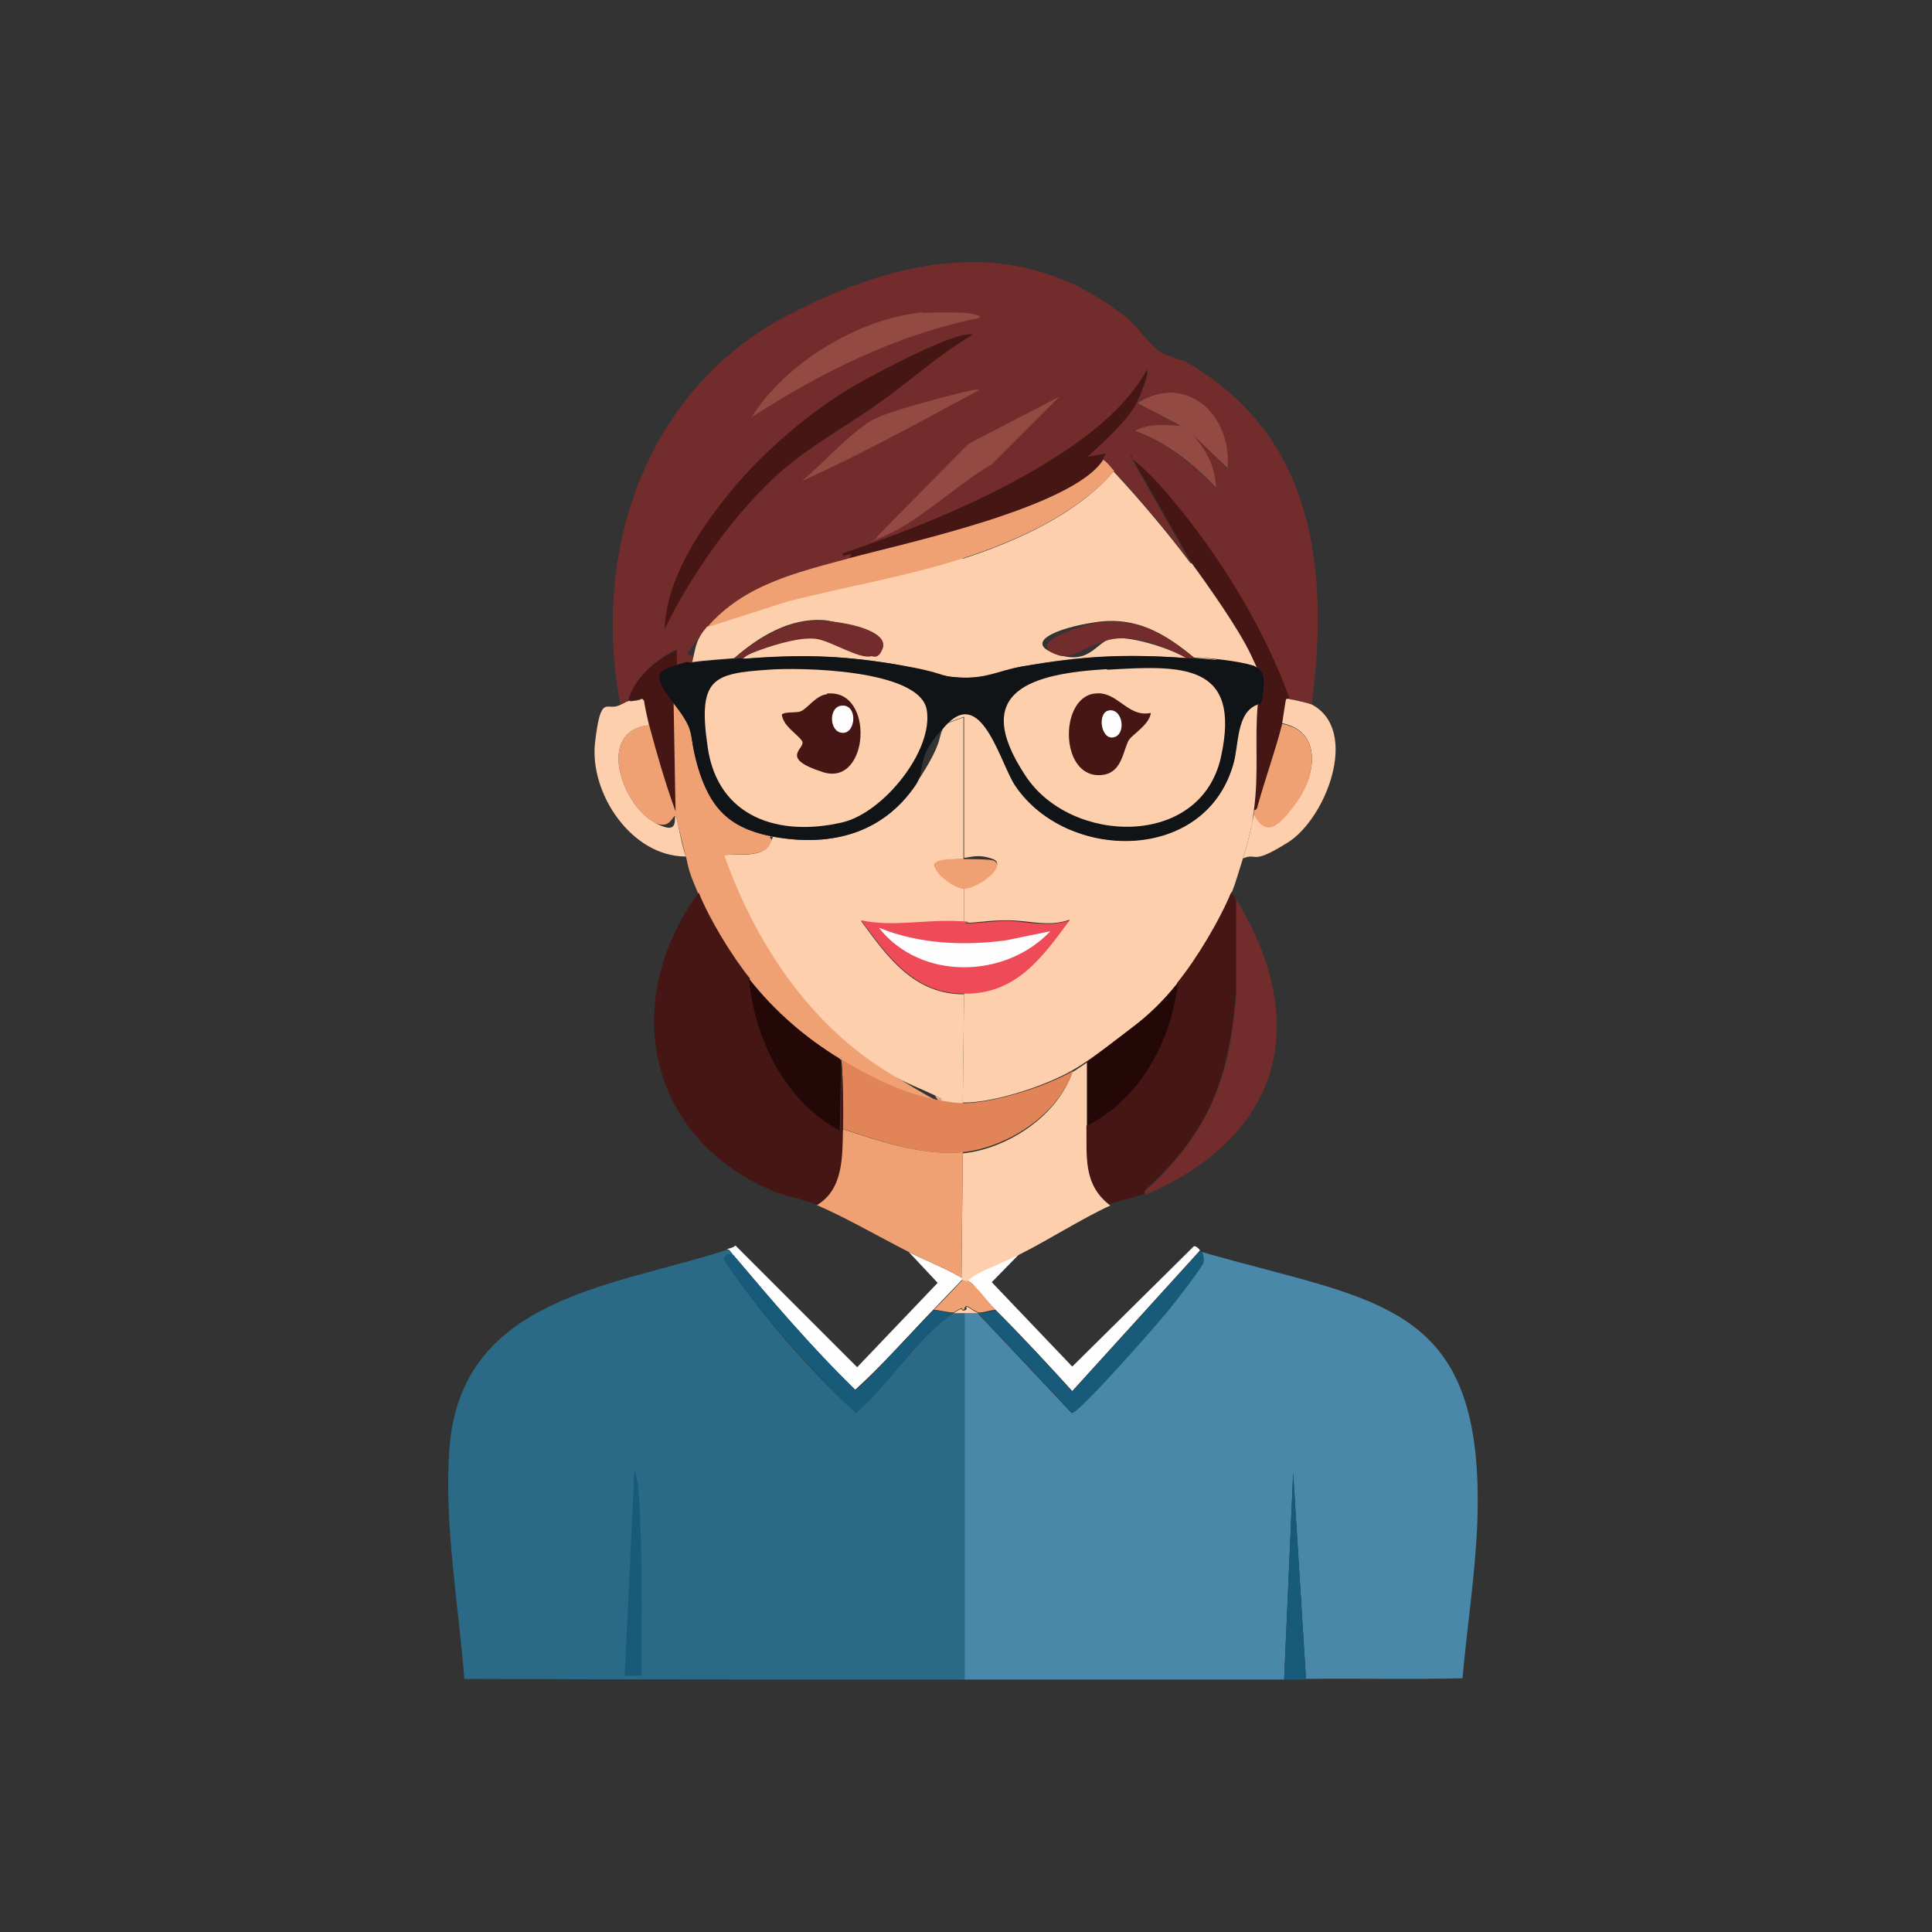 <?xml version="1.0" encoding="UTF-8"?>
<svg id="Layer_1" xmlns="http://www.w3.org/2000/svg" version="1.1" viewBox="0 0 300 300">
  <rect x="0" y="0" width="300" height="300" fill="#333333" stroke="none"/>
  <!-- Generator: Adobe Illustrator 29.6.0, SVG Export Plug-In . SVG Version: 2.1.1 Build 207)  -->
  <defs>
    <style>
      .st0 {
        fill: #461615;
      }

      .st1 {
        fill: #4988a9;
      }

      .st2 {
        fill: #185a7a;
      }

      .st3 {
        fill: #fffeff;
      }

      .st4 {
        fill: #ee4a58;
      }

      .st5 {
        fill: #2b6a86;
      }

      .st6 {
        fill: #240707;
      }

      .st7 {
        fill: #e18558;
      }

      .st8 {
        fill: #101417;
      }

      .st9 {
        fill: #f0a174;
      }

      .st10 {
        fill: #fecfac;
      }

      .st11 {
        fill: #924a43;
      }

      .st12 {
        fill: #722c2b;
      }
    </style>
  </defs>
  <g id="Generative_Object">
    <g>
      <path class="st3" d="M141.1,194.4c2.5,1.3,5.9,2.6,8.2,4s0,0,.2.2c-1.5,1.6-3.1,3.2-4.6,4.8-4,4.1-7.8,8.5-12.1,12.4-6.8-6.6-12.9-13.8-19-21-.3-.3-.5-.9-1-.8.5-.2,1-.2,1.4-.6l18.9,18.9,12.5-13.1-4.4-4.7Z"/>
      <path class="st3" d="M186.3,194.2l-19.8,21.8c-3.9-4.3-7.8-8.5-11.9-12.6s-2.6-3.4-4.4-4.6c2.3-1.9,5.6-2.9,8.2-4.2l-4.4,4.5,12.5,13.1,18.9-18.7c.5,0,.9.6.9.6Z"/>
    </g>
    <g>
      <path class="st1" d="M202.8,260.8l-2-32.1-1.4,32.1c-16.6,0-33.2,0-49.7,0v-56.9c.7,0,1.4,0,2.1,0l14.6,15.5c1.1,0,13.9-14.5,15.4-16.5s4.8-6.1,5-6.9,0-1.1-.2-1.6c27.3,7.9,44,7.4,42.8,41.9-.3,8.1-1.6,16.3-2.3,24.3-8.1.2-16.2,0-24.3.1Z"/>
      <path class="st2" d="M186.7,194.4c.1.5.3,1,.2,1.6-.2.8-4.2,5.9-5,6.9-1.5,2-14.3,16.5-15.4,16.5l-14.6-15.5c0,0,.1,0,.2,0,.8,0,1.7-.3,2.5-.4,4.1,4.1,8,8.3,11.9,12.6l19.8-21.8c.4.1.4.2.4.2Z"/>
      <path class="st2" d="M202.8,260.8c-1.1,0-2.2,0-3.4,0l1.4-32.1,2,32.1Z"/>
      <path class="st2" d="M113.9,194.9c6.1,7.2,12.2,14.4,19,21,4.2-3.9,8-8.3,12.1-12.4,1.1,0,2.1.4,3.1.4-5.7,3.6-10.1,11.2-15.2,15.5-7.5-7.2-14.6-15.1-20.5-23.8.3-1.1.5-.9,1.5-.7Z"/>
      <g>
        <path class="st5" d="M113.9,194.9c-.9-.2-1.2-.4-1.5.7,5.9,8.7,12.9,16.7,20.5,23.8,5.1-4.3,9.6-11.9,15.2-15.5.6,0,1.1,0,1.7,0v56.9c-25.9,0-51.8,0-77.7-.1-.9-11.6-3.2-24.3-2.3-35.9,1.8-23.4,25.5-25,43-30.7.6,0,.8.5,1,.8Z"/>
        <path class="st2" d="M98.4,228.4c1.6,0,1.2,29.5,1.2,31.8h-2.6c0,.1,1.5-31.8,1.5-31.8Z"/>
      </g>
    </g>
    <path class="st10" d="M152.1,203.9c0,0-.1,0-.2,0-.7,0-1.4,0-2.1,0s-1.1,0-1.7,0c1.8-1.2.9-.3,1.6-.4s.2-.7.4-.6c.3,0,1.4,1,2,1Z"/>
    <path class="st9" d="M150.2,198.8c1.8,1.2,2.9,3.1,4.4,4.6-.8,0-1.7.4-2.5.4-.6,0-1.7-1-2-1s-.4.6-.4.6c-.7,0,.3-.8-1.6.4-1.1,0-2.1-.4-3.1-.4,1.6-1.6,3.1-3.2,4.6-4.8,0,0,.4,0,.6.2Z"/>
    <g>
      <g>
        <path class="st0" d="M176.6,62.6c-1.6,3-5,6-7.6,8.3l2.8-.5c-.1.3-.4.8-.5,1-4.8,7.6-30.8,13-39.5,15.3l.3-.6c-.3-.2-1.6.7-1.3-.2,11.3-3.8,23.6-8.8,33.6-15.3,5.2-3.4,10.7-7.7,13.6-13.2.6.3-1.2,4.6-1.6,5.2Z"/>
        <path class="st0" d="M200.3,108.6c-.2,0-.5,0-.6.1-.1.1-.5,3.1-.6,3.7-1.1,4.3-2.6,8.4-3.8,12.7s-.3.9-.6.7c.9-5.8.2-10.8.6-16.4s.8-1,.8-1.4c.3-2.4.6-4-1.7-4.7.4-.5,0-1.3-.2-1.8-1.9-4-6.5-10.5-9.2-14.2l-9.2-16.2c2.8,2.1,5.4,5.2,7.6,7.9,7,8.6,13.2,19,17,29.5Z"/>
        <path class="st11" d="M176.6,62.6c7.7-5,14.9,2,14.1,10.2l-5.7-5.5c2.3,2.2,3.9,5.3,3.9,8.5-3.6-3.8-7.7-7.1-12.7-8.9,2.1-1.2,4.8-1,7.1-.8l-6.7-3.5Z"/>
        <path class="st0" d="M105,103.3c-2.5.9-1.8,4.1-.4,5.9l.3,16.8c-1.6-4.4-2.9-8.9-4.1-13.4s-.7-2.6-.8-3.9l-.3-.3c-.5.3-1.2.3-1.8.4-.5.2-.3-.6-.2-.7,1.2-3.2,4.4-5.8,7.5-7.2v2.5Z"/>
        <g>
          <path class="st12" d="M203.7,109.4c-.4-.2-2.9-.9-3.4-.8-3.8-10.5-10-20.8-17-29.5-2.2-2.7-4.8-5.8-7.6-7.9s0-.5-.3-.6l.3.6,9.2,16.2c-3.5-4.8-7.9-9.9-12-14.3-.5-.6-1-1.3-1.7-1.7.1-.2.4-.8.5-1l-2.8.5c2.5-2.3,5.9-5.3,7.6-8.3l6.7,3.5c-2.3-.1-5-.4-7.1.8,5,1.8,9.1,5.1,12.7,8.9,0-3.2-1.6-6.3-3.9-8.5l5.7,5.5c.8-8.2-6.3-15.1-14.1-10.2.4-.7,2.2-4.9,1.6-5.2-3,5.5-8.4,9.8-13.6,13.2-10,6.5-22.3,11.5-33.6,15.3-.3.9.9,0,1.3.2l-.3.6c-8,2.2-16.3,4-22,10.7s-1.7,2.8-2.3,5.5c-.9.1-1.7.1-2.5.4v-2.5c-3,1.4-6.1,4-7.3,7.2s-.3.9.2.7c-.1,0-1.5.6-1.7.6-4.5-23.8,4-48.9,26.1-60.4s38.8-10.5,52.5.4c1.7,1.4,3.8,4.4,5,5.2s3.4,1.2,4.6,1.9c19.6,11.4,21.9,32,19.2,52.9Z"/>
          <g>
            <path class="st0" d="M150.5,51.9c.2,0,.5,0,.5.1-5.3,3.1-9.8,7.3-14.8,10.8s-11,6.8-15.7,11.1c-6.9,6.4-13.2,15.4-17.3,23.8.3-7.8,5.3-15.3,10.1-21.2s12.7-13.1,21.3-17.7,13.7-6.8,16-6.9Z"/>
            <path class="st11" d="M143.3,48.6c1.5-.1,6.7-.2,8,.2s1,.3.6.6c-12.7,2.6-24.4,8.4-35.2,15.4,5.2-8.4,16.7-15.4,26.6-16.3Z"/>
            <path class="st11" d="M164.5,61.6l-10.5,10.5c-5.2,3-11.2,8.8-16.6,11.1s-.9.6-1.2.1l14.2-14.4,14.1-7.3Z"/>
            <path class="st11" d="M151.5,60.5c.2,0,.5,0,.5.1-9,4.8-18.1,9.9-27.5,14.1,3.1-2.5,8.1-8.2,11.6-9.8s14.5-4.3,15.3-4.4Z"/>
            <path class="st0" d="M175.8,71.2l-.3-.6c.3.1.3.6.3.6Z"/>
          </g>
        </g>
      </g>
      <g>
        <path class="st10" d="M195.3,109.4c-.5,5.6.2,10.6-.6,16.4s0,.4,0,.6c-.4,2.3-1,4.7-1.7,6.9s-1.1,3.7-1.7,5.2c-1.8,4.4-5.4,10.4-8.4,14.1s-4.1,4.6-6.5,6.5-7.5,5.8-9.9,7.1c-4.1,2.4-12.3,5.1-17,5l.2-17c8.1,0,12-5.7,16.4-11.4-3.2,1.2-6.4.1-9.6.1s-4.7.4-6.8.4v-5.5c1.9.1,6.9-3.5,4.5-4.4s-3.6-.2-4.5-.2v-21.9l-2.5.9c5.4-5.4,8.2,6.5,10.5,9.8,8,11.8,29.4,12,33.8-3.4.8-2.9.3-8.1,3.8-9.3Z"/>
        <path class="st9" d="M119.5,129.8c.1.7.6.2.2,1.2-1.1,2.5-6.9,1.3-7.1,1.9,4.8,13.5,13.1,26.1,25.5,33.7s5.1,2.5,7.8,3.8.6.2.3.6c-5.6-.9-11-3.6-15.7-6.5-5.4-3.3-10.1-7.4-14.1-12.4s-6.2-9.2-8-13.4-1.4-3.9-1.9-5.7-1-4.1-1.5-6.2c-.6-.6-.8,2.5-3.7.7-4.8-2.9-8.7-14-.5-14.9,1.2,4.5,2.5,9,4.1,13.4l-.3-16.8c3.7,4.8,2.2,4.6,3.8,10s4.7,9.3,11.1,10.6Z"/>
        <path class="st10" d="M176.4,159.2l-7.6,5.8c0,3.3,0,6.7,0,10,.1,4.6-.6,9,3.6,12.2-4.4,2-9.5,5.3-14.1,7.6s-5.9,2.3-8.2,4.2c-.2-.2-.6-.2-.6-.2-.2-.1-.2-.2-.2-.2l.2-19.5c6.9-.7,14.7-5.8,17-12.6,2.3-1.4,8-5.6,9.9-7.1Z"/>
        <path class="st9" d="M149.5,178.9l-.2,19.5c-2.3-1.4-5.7-2.7-8.2-4-4.5-2.3-9.7-5.3-14.3-7.3,4.1-2.4,3.9-7.6,4-11.8,5.8,1.9,12.4,4.2,18.7,3.6Z"/>
        <path class="st10" d="M100.8,112.6c-8.2.9-4.3,12,.5,14.9s3-1.3,3.7-.7c.5,2,.8,4.2,1.5,6.2-8.5,0-15-9.9-14.1-17.7s1.8-4.8,3.8-5.8,1.5-.6,1.7-.6c.6-.1,1.3-.1,1.8-.4l.3.3c.2,1.3.5,2.6.8,3.9Z"/>
        <path class="st10" d="M185,87.4c2.7,3.7,7.3,10.2,9.2,14.2s.6,1.3.2,1.8c-2.2-.7-6.6-1-9-1.3-4.6-3.8-9-6.4-15.2-5.5s-11.5,3.2-6.1,5,6.1-2.2,8.8-2.5,8.4,1.4,11.4,3.1c-9.7-.7-16.1-.4-25.7,1.3-3.8.7-5.4,1.9-9.8,1.7l.8-.5-.2-17.9c8.3-2.7,17.8-6.9,23.5-13.6,4.1,4.4,8.4,9.5,12,14.3Z"/>
        <path class="st10" d="M149.5,86.8l.2,17.9-.8.5c-3.5-.2-6.7-1.5-10.2-2.1-8.6-1.4-14.7-1.5-23.4-.8.6-.6,2.1-1.2,2.8-1.5,2.5-.9,5.9-2,8.6-1.7s6.7,3.2,8.6,2.7,1.8-1.3,1.8-1.4c.6-2.1-7.7-4-9.1-4.1-5.3-.4-10.1,2.5-14,5.9-2.2.2-4.3.3-6.5.6.6-2.7.6-3.5,2.3-5.5l12.5-4c9-2.3,18.3-3.8,27.2-6.7Z"/>
        <path class="st9" d="M173,73.1c-5.7,6.7-15.2,10.9-23.5,13.6s-18.2,4.4-27.2,6.7l-12.5,4c5.8-6.7,14-8.5,22-10.7s34.7-7.8,39.5-15.3c.7.4,1.1,1.1,1.7,1.7Z"/>
        <path class="st10" d="M149.7,133.4c-.8,0-4.5,0-4.6.9s3.5,3.6,4.6,3.7v5.5c-.5,0-1.5-.4-1.8-.4-4.8,0-9.5.9-14.2-.1,4.1,5.6,8.2,11.4,16,11.4l-.2,17c-1.1,0-2.3-.2-3.4-.4.3-.4,0-.5-.3-.6-2.6-1.3-5.3-2.2-7.8-3.8-12.4-7.6-20.7-20.2-25.5-33.7.2-.6,6,.7,7.1-1.9s-.1-.5-.2-1.2c9,1.8,17.4,0,22.7-7.9s3-7.5,5-9.6l2.5-.9v21.9Z"/>
        <path class="st7" d="M146.2,170.9c1.1.2,2.3.4,3.4.4,4.7,0,12.9-2.6,17-5-2.3,6.8-10.1,11.8-17,12.6-6.2.7-12.9-1.7-18.7-3.6,0-2.8,0-7.5-.2-10.3s0-.4-.2-.6c4.7,2.9,10.2,5.6,15.7,6.5Z"/>
        <g>
          <path class="st10" d="M200.3,108.6c.5,0,2.9.6,3.4.8,7.5,4,2.2,17.7-3.7,21.4s-4.6,1.5-7,2.5c.7-2.2,1.3-4.6,1.7-6.9,1.9,3.5,5.2.1,6.7-2,2.9-4,4-10.8-2.3-12.1.1-.5.5-3.5.6-3.7.1-.2.4,0,.6-.1Z"/>
          <path class="st9" d="M194.7,126.4c0-.2,0-.4,0-.6.4.1.6-.5.6-.7,1.2-4.3,2.7-8.4,3.8-12.7,6.3,1.2,5.2,8,2.3,12.1s-4.8,5.5-6.7,2Z"/>
        </g>
        <path class="st9" d="M149.7,133.4c.9,0,3.8,0,4.5.2,2.4.9-2.6,4.5-4.5,4.4s-4.7-2.6-4.6-3.7,3.8-.9,4.6-.9Z"/>
        <g>
          <path class="st0" d="M116.4,152c.9,9.4,5.5,19,14.1,23.6l.2-10.6c.2,2.8.3,7.5.2,10.3-.1,4.2.1,9.3-4,11.8-2-.9-5-1.3-7.2-2.3-19.4-8.4-23.4-29.6-11.2-46.2,1.7,4.2,5.1,9.8,8,13.4Z"/>
          <path class="st0" d="M191.9,139.6v14.4c-1,13.3-4.1,21.7-13.9,30.6-.3.3-.5.3-.2.7-1.8.8-3.9,1-5.5,1.7-4.2-3.1-3.5-7.6-3.6-12.2,8.2-4.2,13.1-13.3,14.1-22.2,3-3.7,6.6-9.7,8.4-14.1.1.4.4.7.6,1Z"/>
          <path class="st12" d="M177.9,185.4c-.3-.4,0-.5.2-.7,9.7-9,12.9-17.3,13.9-30.6v-14.4c11.8,19.4,6.8,36.9-14.1,45.8Z"/>
          <path class="st6" d="M168.8,174.9c0-3.3,0-6.7,0-10l7.6-5.8c2.4-1.9,4.6-4.1,6.5-6.5-1,9-5.8,18-14.1,22.2Z"/>
          <path class="st6" d="M130.4,164.4c.1.3.2.3.2.6l-.2,10.6c-8.5-4.6-13.2-14.2-14.1-23.6,3.9,5,8.7,9.1,14.1,12.4Z"/>
        </g>
        <path class="st12" d="M185.4,102.1c0,0-.5.2-1,.2-3.1-1.8-7.8-3.6-11.4-3.1s-6.4,3.4-8.8,2.5c-5.5-1.9,4.5-4.8,6.1-5,6.2-.9,10.6,1.7,15.2,5.5Z"/>
        <path class="st12" d="M115.3,102.3c-.4,0-.8,0-1.3,0,3.9-3.4,8.7-6.3,14-5.9s9.7,2,9.1,4.1-1.7,1.3-1.8,1.4c-1.9.5-6.3-2.4-8.6-2.7s-6.1.8-8.6,1.7-2.3.9-2.8,1.5Z"/>
        <g>
          <path class="st4" d="M149.7,143.4c2.1,0,4.5-.4,6.8-.4s6.3,1.1,9.6-.1c-4.3,5.8-8.3,11.5-16.4,11.4-7.8,0-11.8-5.8-16-11.4,4.6,1,9.4,0,14.2.1s1.2.4,1.8.4Z"/>
          <path class="st3" d="M136.6,144.1c6.1,2.5,13.2,2.8,19.7,1.9l6.8-1.4c-7,7.4-20.1,7.7-26.6-.5Z"/>
        </g>
        <g>
          <path class="st8" d="M148.9,105.2c4.3.3,6-1,9.8-1.7,9.6-1.6,16-2,25.7-1.3s1-.2,1-.2c2.4.2,6.8.6,9,1.3s2,2.3,1.7,4.7-.8.8-.8,1.4c-3.4,1.2-2.9,6.4-3.8,9.3-4.4,15.4-25.8,15.1-33.8,3.4-2.3-3.3-5.1-15.2-10.5-9.8s-3.2,6.8-5,9.6c-5.3,7.8-13.7,9.7-22.7,7.9-6.4-1.3-9.3-4.5-11.1-10.6s0-5.1-3.8-10-2.1-5,.4-5.9,1.7-.3,2.5-.4c2.2-.3,4.3-.4,6.5-.6s.8,0,1.3,0c8.7-.6,14.8-.6,23.4.8s6.7,1.9,10.2,2.1Z"/>
          <g>
            <path class="st10" d="M119.2,104c4.9-.4,23.6-.1,24.7,6.2s-6.7,16-13.1,17.5c-9.9,2.3-19.3-.8-20.9-11.6s.8-11.5,9.3-12.1Z"/>
            <g>
              <path class="st0" d="M128.4,107.7c7.5-.8,6.6,14.5-.6,12.2s-2.4-3.7-3.3-4.9-2.8-2.2-3.1-4c.2-.5,2.1-.3,2.8-.5,1.2-.4,2.4-2.5,4.2-2.7Z"/>
              <path class="st3" d="M130.5,109.6c2.7-.5,2.5,4.2.4,4.2s-2.3-3.8-.4-4.2Z"/>
            </g>
          </g>
          <g>
            <path class="st10" d="M171.9,104c11.6-.7,20.9-1.1,17.7,13.5-3.1,14.3-23.4,13.7-30.4,2.9-8.7-13.2,1.1-15.8,12.7-16.5Z"/>
            <g>
              <path class="st0" d="M170,107.7c3.5-.5,5.1,3.8,8.7,3-.2,1.8-2.8,3.3-3.4,4.2-.9,1.5-1,4.9-3.9,5.4-6.8,1.1-7.1-11.8-1.5-12.6Z"/>
              <path class="st3" d="M172.3,110.3c2.1-.2,2.6,3.8.6,4.2s-2.6-4-.6-4.2Z"/>
            </g>
          </g>
        </g>
      </g>
    </g>
  </g>
</svg>